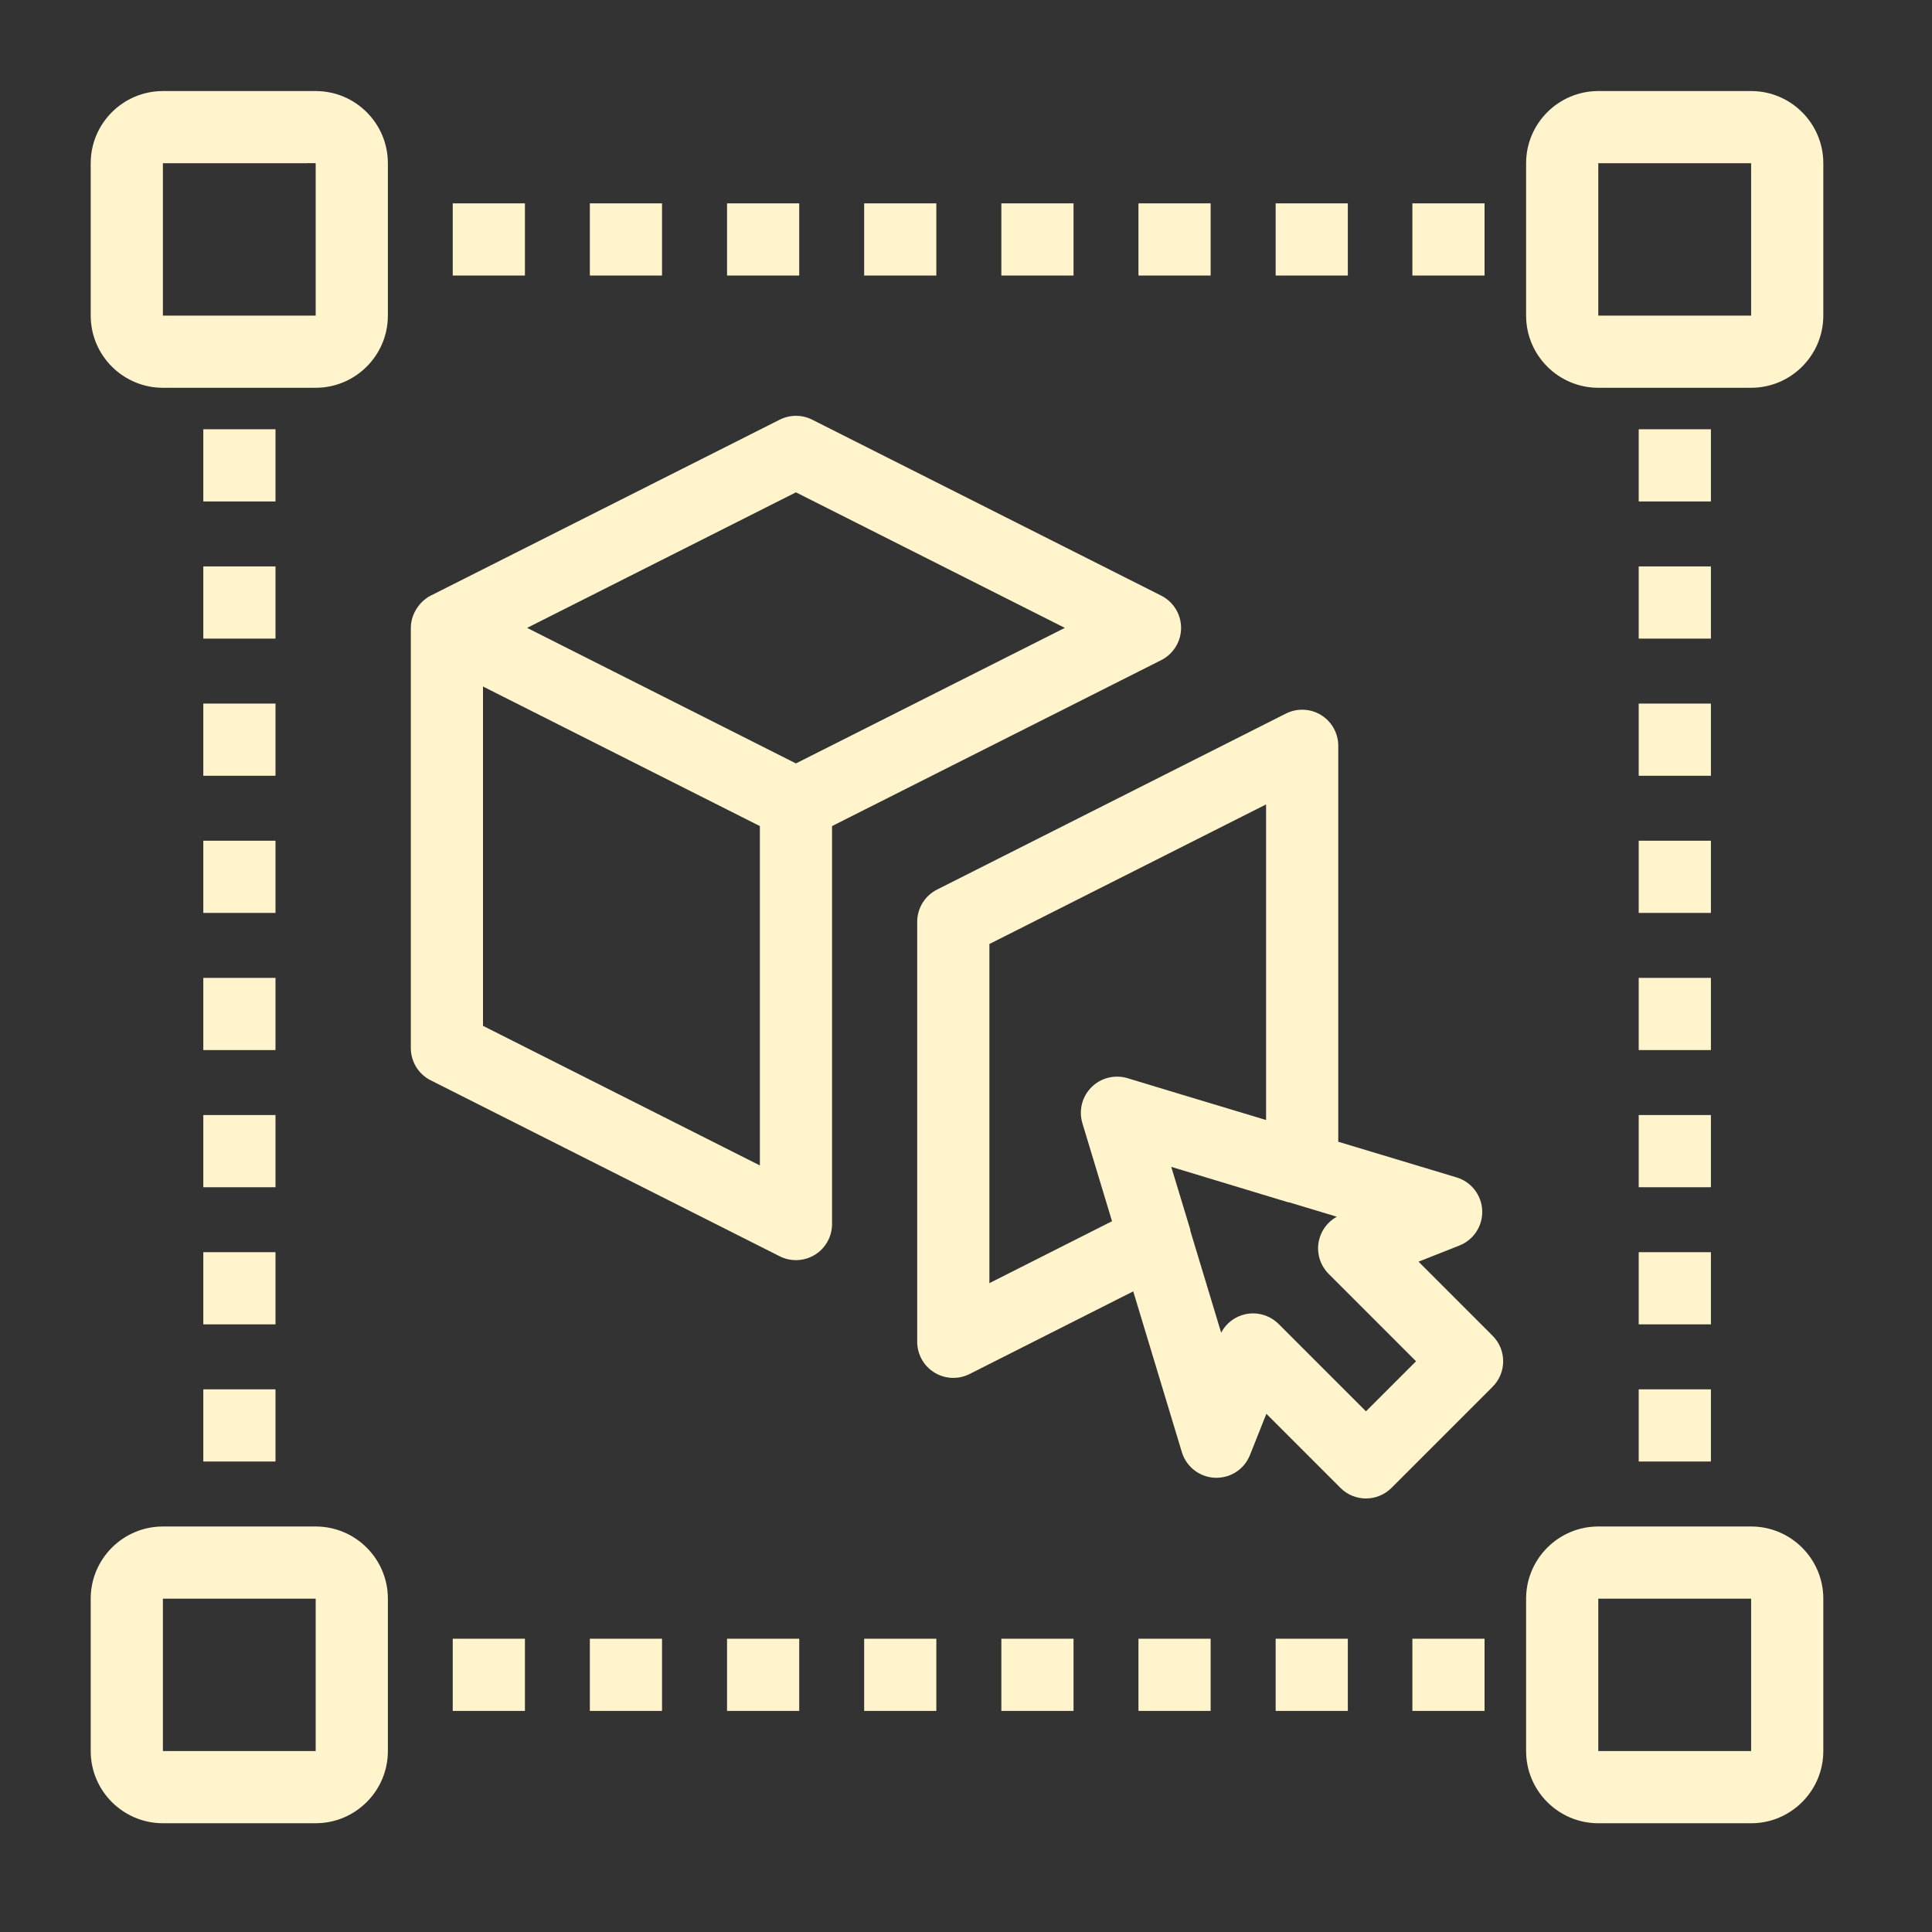 <svg width="101" height="101" viewBox="0 0 101 101" fill="none" xmlns="http://www.w3.org/2000/svg">
<rect x="0" y="0" width="101" height="101" fill="#333333" stroke="none"/>
<path d="M8.516 20.272H16.503C18.584 20.272 20.277 18.58 20.277 16.499V8.533C20.277 6.452 18.584 4.76 16.503 4.76H8.516C6.436 4.76 4.742 6.452 4.742 8.533V16.499C4.742 18.58 6.436 20.272 8.516 20.272ZM8.516 8.533L16.503 8.531C16.503 8.936 16.503 16.692 16.503 16.499H8.516V8.533Z" fill="#FFF4CC"/>
<path d="M91.544 79.801C85.431 79.8 84.643 79.801 83.555 79.801C81.475 79.801 79.781 81.494 79.781 83.575V91.541C79.781 93.622 81.475 95.315 83.555 95.315H91.544C93.624 95.315 95.318 93.622 95.318 91.541V83.575C95.318 81.494 93.624 79.801 91.544 79.801ZM91.544 91.541H83.555V83.575C86.615 83.574 84.976 83.574 91.544 83.573V91.541Z" fill="#FFF4CC"/>
<path d="M91.544 4.76H83.555C81.475 4.76 79.781 6.452 79.781 8.533V16.499C79.781 18.58 81.475 20.272 83.555 20.272H91.544C93.624 20.272 95.318 18.58 95.318 16.499V8.533C95.318 6.452 93.624 4.76 91.544 4.76ZM91.544 16.499H83.555V8.533H91.544V16.499Z" fill="#FFF4CC"/>
<path d="M8.516 95.314H16.503C18.584 95.314 20.277 93.622 20.277 91.541V83.574C20.277 81.493 18.584 79.801 16.503 79.801C16.252 79.801 7.989 79.801 8.516 79.801C6.436 79.801 4.742 81.493 4.742 83.574V91.541C4.742 93.622 6.436 95.314 8.516 95.314ZM8.516 83.574H16.503C16.503 83.789 16.503 91.737 16.503 91.541H8.516V83.574Z" fill="#FFF4CC"/>
<path d="M14.402 65.461H10.629V69.234H14.402V65.461Z" fill="#FFF4CC"/>
<path d="M10.629 76.404H14.402V72.631H10.629V76.404Z" fill="#FFF4CC"/>
<path d="M14.402 22.441H10.629V26.215H14.402V22.441Z" fill="#FFF4CC"/>
<path d="M14.402 58.291H10.629V62.065H14.402V58.291Z" fill="#FFF4CC"/>
<path d="M14.402 51.121H10.629V54.895H14.402V51.121Z" fill="#FFF4CC"/>
<path d="M14.402 43.951H10.629V47.725H14.402V43.951Z" fill="#FFF4CC"/>
<path d="M14.402 29.611H10.629V33.385H14.402V29.611Z" fill="#FFF4CC"/>
<path d="M14.402 36.781H10.629V40.555H14.402V36.781Z" fill="#FFF4CC"/>
<path d="M89.442 22.441H85.668V26.215H89.442V22.441Z" fill="#FFF4CC"/>
<path d="M85.668 40.555H89.442V36.781H85.668V40.555Z" fill="#FFF4CC"/>
<path d="M85.668 54.895H89.442V51.121H85.668V54.895Z" fill="#FFF4CC"/>
<path d="M85.668 69.234H89.442V65.461H85.668V69.234Z" fill="#FFF4CC"/>
<path d="M85.668 76.404H89.442V72.631H85.668V76.404Z" fill="#FFF4CC"/>
<path d="M85.668 47.725H89.442V43.951H85.668V47.725Z" fill="#FFF4CC"/>
<path d="M85.668 62.065H89.442V58.291H85.668V62.065Z" fill="#FFF4CC"/>
<path d="M85.668 33.385H89.442V29.611H85.668V33.385Z" fill="#FFF4CC"/>
<path d="M52.348 10.631V14.404H56.121V10.631H52.348Z" fill="#FFF4CC"/>
<path d="M30.836 10.631V14.404H34.609V10.631H30.836Z" fill="#FFF4CC"/>
<path d="M63.289 10.631H59.516V14.404H63.289V10.631Z" fill="#FFF4CC"/>
<path d="M41.781 10.631H38.008V14.404H41.781V10.631Z" fill="#FFF4CC"/>
<path d="M23.668 10.631V14.404H27.442V10.631H23.668Z" fill="#FFF4CC"/>
<path d="M45.176 10.631V14.404H48.949V10.631H45.176Z" fill="#FFF4CC"/>
<path d="M70.461 10.631H66.688V14.404H70.461V10.631Z" fill="#FFF4CC"/>
<path d="M77.609 10.631H73.836V14.404H77.609V10.631Z" fill="#FFF4CC"/>
<path d="M52.348 85.668V89.442H56.121V85.668H52.348Z" fill="#FFF4CC"/>
<path d="M27.442 89.442V85.668H23.668V89.442H27.442Z" fill="#FFF4CC"/>
<path d="M66.688 85.668V89.442H70.461V85.668H66.688Z" fill="#FFF4CC"/>
<path d="M77.609 85.668H73.836V89.442H77.609V85.668Z" fill="#FFF4CC"/>
<path d="M38.008 89.442H41.781V85.668H38.008V89.442Z" fill="#FFF4CC"/>
<path d="M34.609 89.442V85.668H30.836V89.442H34.609Z" fill="#FFF4CC"/>
<path d="M63.289 85.668H59.516V89.442H63.289V85.668Z" fill="#FFF4CC"/>
<path d="M48.949 85.668H45.176V89.442H48.949V85.668Z" fill="#FFF4CC"/>
<path d="M42.6 65.597C43.158 65.253 43.497 64.645 43.497 63.99V43.185L60.707 34.509C61.342 34.188 61.744 33.536 61.744 32.824C61.744 32.112 61.342 31.46 60.707 31.139L42.46 21.94C41.925 21.671 41.295 21.671 40.761 21.94L22.514 31.139C21.92 31.44 21.477 32.119 21.477 32.824V54.79C21.477 55.502 21.878 56.155 22.514 56.475L40.761 65.675C41.345 65.969 42.042 65.941 42.6 65.597ZM41.61 25.738L55.666 32.824L41.61 39.91L27.555 32.824L41.61 25.738ZM25.25 53.629V35.889L39.724 43.185V60.926L25.25 53.629Z" fill="#FFF4CC"/>
<path d="M74.158 65.957L76.295 65.112C77.042 64.817 77.519 64.081 77.486 63.278C77.453 62.476 76.914 61.783 76.144 61.551L69.961 59.688V38.988C69.961 38.333 69.621 37.725 69.063 37.381C68.507 37.038 67.81 37.009 67.224 37.304L48.987 46.505C48.351 46.825 47.949 47.477 47.949 48.189V70.146C47.949 70.801 48.29 71.41 48.847 71.752C49.392 72.088 50.087 72.132 50.687 71.83L59.243 67.509L61.785 75.915C62.017 76.682 62.71 77.219 63.512 77.253C64.326 77.284 65.048 76.81 65.345 76.065L66.202 73.91L70.075 77.783C70.443 78.152 70.926 78.336 71.409 78.336C71.892 78.336 72.374 78.152 72.743 77.783L78.029 72.497C78.766 71.76 78.766 70.566 78.029 69.829L74.158 65.957ZM51.723 67.08V49.35L66.187 42.053V58.551L61.745 57.213L58.947 56.365C58.279 56.165 57.551 56.342 57.057 56.84C56.565 57.331 56.385 58.053 56.585 58.719L58.134 63.842L51.723 67.08ZM71.409 73.781L66.841 69.213C66.484 68.856 66.003 68.66 65.507 68.66C65.38 68.66 65.253 68.673 65.126 68.699C64.569 68.814 64.099 69.172 63.838 69.668L62.228 64.344C62.221 64.315 62.227 64.286 62.218 64.258L61.23 61L67.342 62.852C67.361 62.857 67.38 62.852 67.398 62.857L69.885 63.606C69.404 63.87 69.06 64.333 68.945 64.877C68.816 65.5 69.01 66.144 69.459 66.594L74.027 71.163L71.409 73.781Z" fill="#FFF4CC"/>
</svg>
